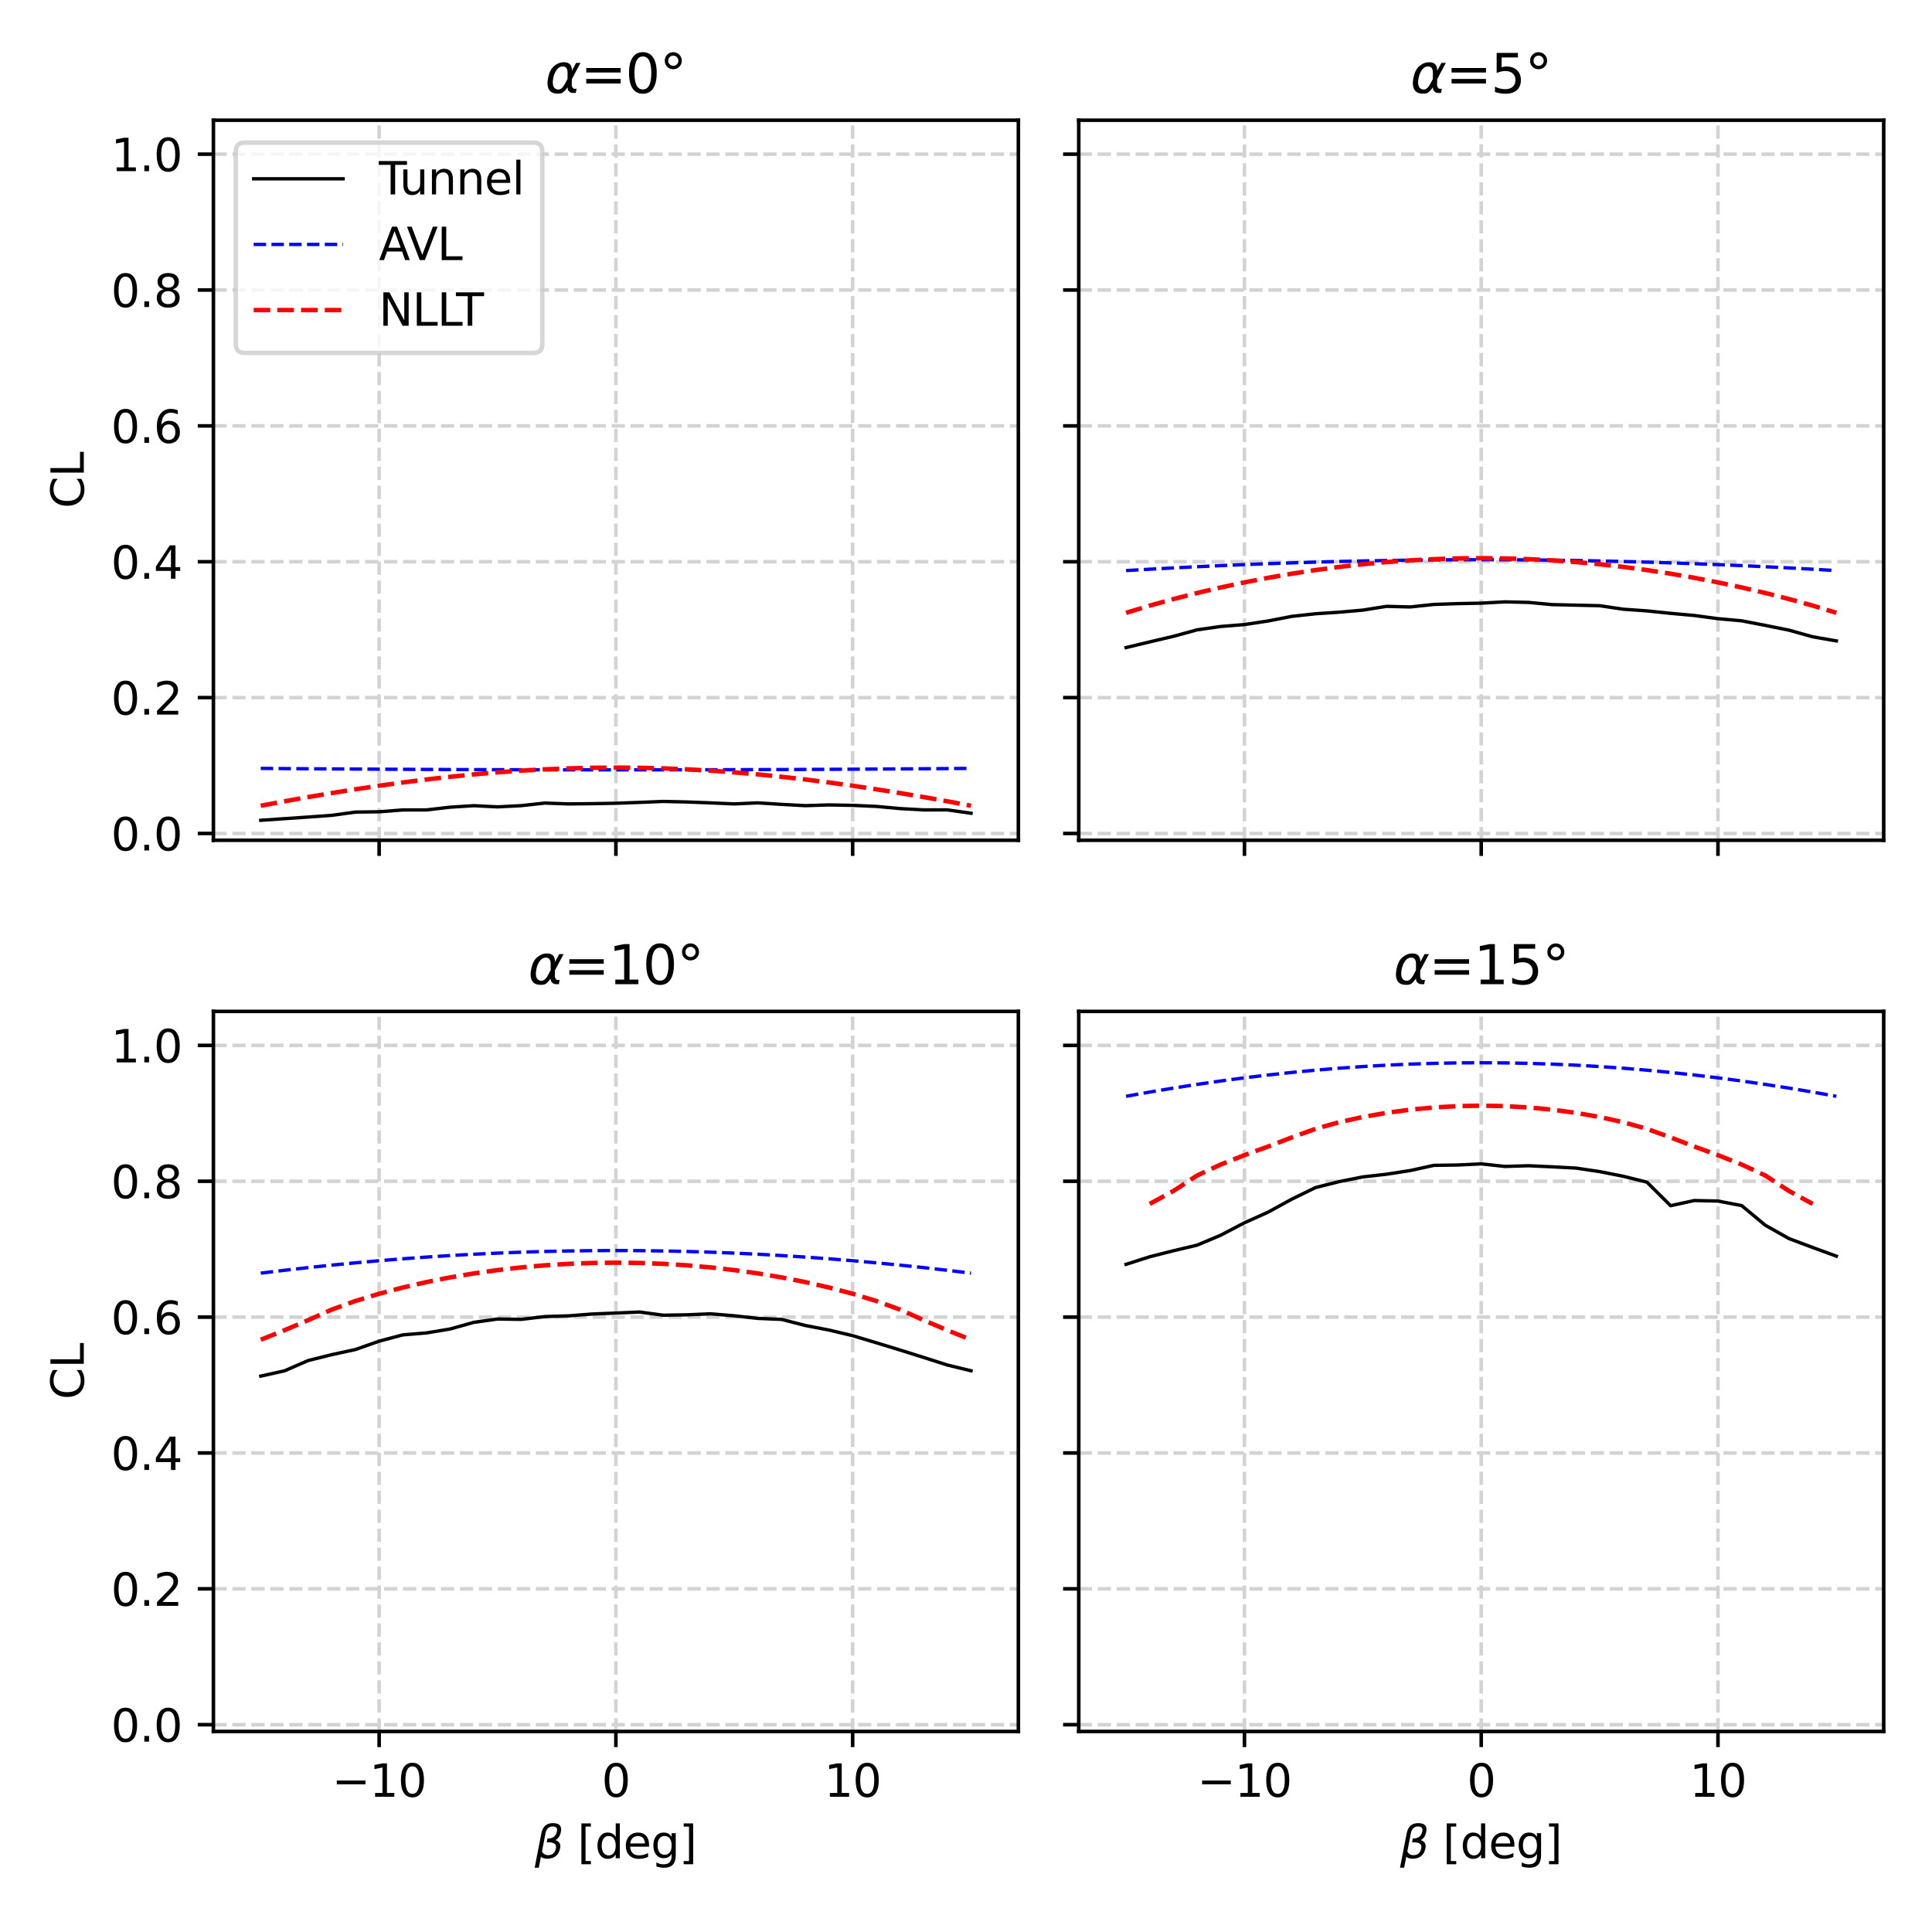 <?xml version="1.0" encoding="utf-8" standalone="no"?>
<!DOCTYPE svg PUBLIC "-//W3C//DTD SVG 1.1//EN"
  "http://www.w3.org/Graphics/SVG/1.1/DTD/svg11.dtd">
<svg xmlns:xlink="http://www.w3.org/1999/xlink" width="432pt" height="432pt" viewBox="0 0 432 432" xmlns="http://www.w3.org/2000/svg" version="1.1">
 <defs>
  <style type="text/css">*{stroke-linejoin: round; stroke-linecap: butt}</style>
 </defs>
 <g id="figure_1">
  <g id="patch_1">
   <path d="M 0 432 
L 432 432 
L 432 0 
L 0 0 
z
" style="fill: #ffffff"/>
  </g>
  <g id="axes_1">
   <g id="patch_2">
    <path d="M 47.72 187.883 
L 227.71 187.883 
L 227.71 26.88 
L 47.72 26.88 
z
" style="fill: #ffffff"/>
   </g>
   <g id="matplotlib.axis_1">
    <g id="xtick_1">
     <g id="line2d_1">
      <path d="M 84.777 187.883 
L 84.777 26.88 
" clip-path="url(#pd76746628f)" style="fill: none; stroke-dasharray: 2.96,1.28; stroke-dashoffset: 0; stroke: #d3d3d3; stroke-width: 0.8"/>
     </g>
     <g id="line2d_2">
      <defs>
       <path id="mf5cffdc536" d="M 0 0 
L 0 3.5 
" style="stroke: #000000; stroke-width: 0.8"/>
      </defs>
      <g>
       <use xlink:href="#mf5cffdc536" x="84.777" y="187.883" style="stroke: #000000; stroke-width: 0.8"/>
      </g>
     </g>
    </g>
    <g id="xtick_2">
     <g id="line2d_3">
      <path d="M 137.715 187.883 
L 137.715 26.88 
" clip-path="url(#pd76746628f)" style="fill: none; stroke-dasharray: 2.96,1.28; stroke-dashoffset: 0; stroke: #d3d3d3; stroke-width: 0.8"/>
     </g>
     <g id="line2d_4">
      <g>
       <use xlink:href="#mf5cffdc536" x="137.715" y="187.883" style="stroke: #000000; stroke-width: 0.8"/>
      </g>
     </g>
    </g>
    <g id="xtick_3">
     <g id="line2d_5">
      <path d="M 190.653 187.883 
L 190.653 26.88 
" clip-path="url(#pd76746628f)" style="fill: none; stroke-dasharray: 2.96,1.28; stroke-dashoffset: 0; stroke: #d3d3d3; stroke-width: 0.8"/>
     </g>
     <g id="line2d_6">
      <g>
       <use xlink:href="#mf5cffdc536" x="190.653" y="187.883" style="stroke: #000000; stroke-width: 0.8"/>
      </g>
     </g>
    </g>
   </g>
   <g id="matplotlib.axis_2">
    <g id="ytick_1">
     <g id="line2d_7">
      <path d="M 47.72 186.364 
L 227.71 186.364 
" clip-path="url(#pd76746628f)" style="fill: none; stroke-dasharray: 2.96,1.28; stroke-dashoffset: 0; stroke: #d3d3d3; stroke-width: 0.8"/>
     </g>
     <g id="line2d_8">
      <defs>
       <path id="mb42dc5e64e" d="M 0 0 
L -3.5 0 
" style="stroke: #000000; stroke-width: 0.8"/>
      </defs>
      <g>
       <use xlink:href="#mb42dc5e64e" x="47.72" y="186.364" style="stroke: #000000; stroke-width: 0.8"/>
      </g>
     </g>
     <g id="text_1">
      <!-- 0.0 -->
      <g transform="translate(24.817 190.164)scale(0.1 -0.1)">
       <defs>
        <path id="DejaVuSans-30" d="M 2034 4250 
Q 1547 4250 1301 3770 
Q 1056 3291 1056 2328 
Q 1056 1369 1301 889 
Q 1547 409 2034 409 
Q 2525 409 2770 889 
Q 3016 1369 3016 2328 
Q 3016 3291 2770 3770 
Q 2525 4250 2034 4250 
z
M 2034 4750 
Q 2819 4750 3233 4129 
Q 3647 3509 3647 2328 
Q 3647 1150 3233 529 
Q 2819 -91 2034 -91 
Q 1250 -91 836 529 
Q 422 1150 422 2328 
Q 422 3509 836 4129 
Q 1250 4750 2034 4750 
z
" transform="scale(0.016)"/>
        <path id="DejaVuSans-2e" d="M 684 794 
L 1344 794 
L 1344 0 
L 684 0 
L 684 794 
z
" transform="scale(0.016)"/>
       </defs>
       <use xlink:href="#DejaVuSans-30"/>
       <use xlink:href="#DejaVuSans-2e" x="63.623"/>
       <use xlink:href="#DejaVuSans-30" x="95.41"/>
      </g>
     </g>
    </g>
    <g id="ytick_2">
     <g id="line2d_9">
      <path d="M 47.72 155.986 
L 227.71 155.986 
" clip-path="url(#pd76746628f)" style="fill: none; stroke-dasharray: 2.96,1.28; stroke-dashoffset: 0; stroke: #d3d3d3; stroke-width: 0.8"/>
     </g>
     <g id="line2d_10">
      <g>
       <use xlink:href="#mb42dc5e64e" x="47.72" y="155.986" style="stroke: #000000; stroke-width: 0.8"/>
      </g>
     </g>
     <g id="text_2">
      <!-- 0.2 -->
      <g transform="translate(24.817 159.786)scale(0.1 -0.1)">
       <defs>
        <path id="DejaVuSans-32" d="M 1228 531 
L 3431 531 
L 3431 0 
L 469 0 
L 469 531 
Q 828 903 1448 1529 
Q 2069 2156 2228 2338 
Q 2531 2678 2651 2914 
Q 2772 3150 2772 3378 
Q 2772 3750 2511 3984 
Q 2250 4219 1831 4219 
Q 1534 4219 1204 4116 
Q 875 4013 500 3803 
L 500 4441 
Q 881 4594 1212 4672 
Q 1544 4750 1819 4750 
Q 2544 4750 2975 4387 
Q 3406 4025 3406 3419 
Q 3406 3131 3298 2873 
Q 3191 2616 2906 2266 
Q 2828 2175 2409 1742 
Q 1991 1309 1228 531 
z
" transform="scale(0.016)"/>
       </defs>
       <use xlink:href="#DejaVuSans-30"/>
       <use xlink:href="#DejaVuSans-2e" x="63.623"/>
       <use xlink:href="#DejaVuSans-32" x="95.41"/>
      </g>
     </g>
    </g>
    <g id="ytick_3">
     <g id="line2d_11">
      <path d="M 47.72 125.608 
L 227.71 125.608 
" clip-path="url(#pd76746628f)" style="fill: none; stroke-dasharray: 2.96,1.28; stroke-dashoffset: 0; stroke: #d3d3d3; stroke-width: 0.8"/>
     </g>
     <g id="line2d_12">
      <g>
       <use xlink:href="#mb42dc5e64e" x="47.72" y="125.608" style="stroke: #000000; stroke-width: 0.8"/>
      </g>
     </g>
     <g id="text_3">
      <!-- 0.4 -->
      <g transform="translate(24.817 129.408)scale(0.1 -0.1)">
       <defs>
        <path id="DejaVuSans-34" d="M 2419 4116 
L 825 1625 
L 2419 1625 
L 2419 4116 
z
M 2253 4666 
L 3047 4666 
L 3047 1625 
L 3713 1625 
L 3713 1100 
L 3047 1100 
L 3047 0 
L 2419 0 
L 2419 1100 
L 313 1100 
L 313 1709 
L 2253 4666 
z
" transform="scale(0.016)"/>
       </defs>
       <use xlink:href="#DejaVuSans-30"/>
       <use xlink:href="#DejaVuSans-2e" x="63.623"/>
       <use xlink:href="#DejaVuSans-34" x="95.41"/>
      </g>
     </g>
    </g>
    <g id="ytick_4">
     <g id="line2d_13">
      <path d="M 47.72 95.23 
L 227.71 95.23 
" clip-path="url(#pd76746628f)" style="fill: none; stroke-dasharray: 2.96,1.28; stroke-dashoffset: 0; stroke: #d3d3d3; stroke-width: 0.8"/>
     </g>
     <g id="line2d_14">
      <g>
       <use xlink:href="#mb42dc5e64e" x="47.72" y="95.23" style="stroke: #000000; stroke-width: 0.8"/>
      </g>
     </g>
     <g id="text_4">
      <!-- 0.6 -->
      <g transform="translate(24.817 99.03)scale(0.1 -0.1)">
       <defs>
        <path id="DejaVuSans-36" d="M 2113 2584 
Q 1688 2584 1439 2293 
Q 1191 2003 1191 1497 
Q 1191 994 1439 701 
Q 1688 409 2113 409 
Q 2538 409 2786 701 
Q 3034 994 3034 1497 
Q 3034 2003 2786 2293 
Q 2538 2584 2113 2584 
z
M 3366 4563 
L 3366 3988 
Q 3128 4100 2886 4159 
Q 2644 4219 2406 4219 
Q 1781 4219 1451 3797 
Q 1122 3375 1075 2522 
Q 1259 2794 1537 2939 
Q 1816 3084 2150 3084 
Q 2853 3084 3261 2657 
Q 3669 2231 3669 1497 
Q 3669 778 3244 343 
Q 2819 -91 2113 -91 
Q 1303 -91 875 529 
Q 447 1150 447 2328 
Q 447 3434 972 4092 
Q 1497 4750 2381 4750 
Q 2619 4750 2861 4703 
Q 3103 4656 3366 4563 
z
" transform="scale(0.016)"/>
       </defs>
       <use xlink:href="#DejaVuSans-30"/>
       <use xlink:href="#DejaVuSans-2e" x="63.623"/>
       <use xlink:href="#DejaVuSans-36" x="95.41"/>
      </g>
     </g>
    </g>
    <g id="ytick_5">
     <g id="line2d_15">
      <path d="M 47.72 64.852 
L 227.71 64.852 
" clip-path="url(#pd76746628f)" style="fill: none; stroke-dasharray: 2.96,1.28; stroke-dashoffset: 0; stroke: #d3d3d3; stroke-width: 0.8"/>
     </g>
     <g id="line2d_16">
      <g>
       <use xlink:href="#mb42dc5e64e" x="47.72" y="64.852" style="stroke: #000000; stroke-width: 0.8"/>
      </g>
     </g>
     <g id="text_5">
      <!-- 0.8 -->
      <g transform="translate(24.817 68.652)scale(0.1 -0.1)">
       <defs>
        <path id="DejaVuSans-38" d="M 2034 2216 
Q 1584 2216 1326 1975 
Q 1069 1734 1069 1313 
Q 1069 891 1326 650 
Q 1584 409 2034 409 
Q 2484 409 2743 651 
Q 3003 894 3003 1313 
Q 3003 1734 2745 1975 
Q 2488 2216 2034 2216 
z
M 1403 2484 
Q 997 2584 770 2862 
Q 544 3141 544 3541 
Q 544 4100 942 4425 
Q 1341 4750 2034 4750 
Q 2731 4750 3128 4425 
Q 3525 4100 3525 3541 
Q 3525 3141 3298 2862 
Q 3072 2584 2669 2484 
Q 3125 2378 3379 2068 
Q 3634 1759 3634 1313 
Q 3634 634 3220 271 
Q 2806 -91 2034 -91 
Q 1263 -91 848 271 
Q 434 634 434 1313 
Q 434 1759 690 2068 
Q 947 2378 1403 2484 
z
M 1172 3481 
Q 1172 3119 1398 2916 
Q 1625 2713 2034 2713 
Q 2441 2713 2670 2916 
Q 2900 3119 2900 3481 
Q 2900 3844 2670 4047 
Q 2441 4250 2034 4250 
Q 1625 4250 1398 4047 
Q 1172 3844 1172 3481 
z
" transform="scale(0.016)"/>
       </defs>
       <use xlink:href="#DejaVuSans-30"/>
       <use xlink:href="#DejaVuSans-2e" x="63.623"/>
       <use xlink:href="#DejaVuSans-38" x="95.41"/>
      </g>
     </g>
    </g>
    <g id="ytick_6">
     <g id="line2d_17">
      <path d="M 47.72 34.474 
L 227.71 34.474 
" clip-path="url(#pd76746628f)" style="fill: none; stroke-dasharray: 2.96,1.28; stroke-dashoffset: 0; stroke: #d3d3d3; stroke-width: 0.8"/>
     </g>
     <g id="line2d_18">
      <g>
       <use xlink:href="#mb42dc5e64e" x="47.72" y="34.474" style="stroke: #000000; stroke-width: 0.8"/>
      </g>
     </g>
     <g id="text_6">
      <!-- 1.0 -->
      <g transform="translate(24.817 38.274)scale(0.1 -0.1)">
       <defs>
        <path id="DejaVuSans-31" d="M 794 531 
L 1825 531 
L 1825 4091 
L 703 3866 
L 703 4441 
L 1819 4666 
L 2450 4666 
L 2450 531 
L 3481 531 
L 3481 0 
L 794 0 
L 794 531 
z
" transform="scale(0.016)"/>
       </defs>
       <use xlink:href="#DejaVuSans-31"/>
       <use xlink:href="#DejaVuSans-2e" x="63.623"/>
       <use xlink:href="#DejaVuSans-30" x="95.41"/>
      </g>
     </g>
    </g>
    <g id="text_7">
     <!-- CL -->
     <g transform="translate(18.737 113.659)rotate(-90)scale(0.1 -0.1)">
      <defs>
       <path id="DejaVuSans-43" d="M 4122 4306 
L 4122 3641 
Q 3803 3938 3442 4084 
Q 3081 4231 2675 4231 
Q 1875 4231 1450 3742 
Q 1025 3253 1025 2328 
Q 1025 1406 1450 917 
Q 1875 428 2675 428 
Q 3081 428 3442 575 
Q 3803 722 4122 1019 
L 4122 359 
Q 3791 134 3420 21 
Q 3050 -91 2638 -91 
Q 1578 -91 968 557 
Q 359 1206 359 2328 
Q 359 3453 968 4101 
Q 1578 4750 2638 4750 
Q 3056 4750 3426 4639 
Q 3797 4528 4122 4306 
z
" transform="scale(0.016)"/>
       <path id="DejaVuSans-4c" d="M 628 4666 
L 1259 4666 
L 1259 531 
L 3531 531 
L 3531 0 
L 628 0 
L 628 4666 
z
" transform="scale(0.016)"/>
      </defs>
      <use xlink:href="#DejaVuSans-43"/>
      <use xlink:href="#DejaVuSans-4c" x="69.824"/>
     </g>
    </g>
   </g>
   <g id="line2d_19">
    <path d="M 58.308 183.419 
L 63.601 183.056 
L 68.895 182.695 
L 74.189 182.31 
L 79.483 181.584 
L 84.777 181.514 
L 90.071 181.106 
L 95.364 181.1 
L 100.658 180.488 
L 105.952 180.152 
L 111.246 180.419 
L 116.54 180.147 
L 121.834 179.566 
L 127.127 179.759 
L 132.421 179.701 
L 137.715 179.611 
L 143.009 179.417 
L 148.303 179.203 
L 153.596 179.323 
L 158.89 179.525 
L 164.184 179.756 
L 169.478 179.522 
L 174.772 179.86 
L 180.066 180.149 
L 185.359 179.98 
L 190.653 180.082 
L 195.947 180.313 
L 201.241 180.799 
L 206.535 181.095 
L 211.829 181.092 
L 217.122 181.846 
" clip-path="url(#pd76746628f)" style="fill: none; stroke: #000000; stroke-width: 0.75; stroke-linecap: square"/>
   </g>
   <g id="line2d_20">
    <path d="M 58.308 171.813 
L 63.601 171.854 
L 68.895 171.894 
L 74.189 171.929 
L 79.483 171.962 
L 84.777 171.994 
L 90.071 172.021 
L 95.364 172.046 
L 100.658 172.068 
L 105.952 172.088 
L 111.246 172.103 
L 116.54 172.117 
L 121.834 172.128 
L 127.127 172.135 
L 132.421 172.14 
L 137.715 172.141 
L 143.009 172.14 
L 148.303 172.135 
L 153.596 172.128 
L 158.89 172.117 
L 164.184 172.105 
L 169.478 172.088 
L 174.772 172.068 
L 180.066 172.047 
L 185.359 172.021 
L 190.653 171.994 
L 195.947 171.964 
L 201.241 171.93 
L 206.535 171.894 
L 211.829 171.856 
L 217.122 171.813 
" clip-path="url(#pd76746628f)" style="fill: none; stroke-dasharray: 2.775,1.2; stroke-dashoffset: 0; stroke: #0000ff; stroke-width: 0.75"/>
   </g>
   <g id="line2d_21">
    <path d="M 58.308 180.167 
L 63.601 179.175 
L 68.895 178.229 
L 74.189 177.332 
L 79.483 176.485 
L 84.777 175.693 
L 90.071 174.962 
L 95.364 174.291 
L 100.658 173.69 
L 105.952 173.157 
L 111.246 172.7 
L 116.54 172.321 
L 121.834 172.023 
L 127.127 171.81 
L 132.421 171.681 
L 137.715 171.637 
L 143.009 171.681 
L 148.303 171.81 
L 153.596 172.023 
L 158.89 172.321 
L 164.184 172.7 
L 169.478 173.157 
L 174.772 173.69 
L 180.066 174.291 
L 185.359 174.962 
L 190.653 175.693 
L 195.947 176.485 
L 201.241 177.332 
L 206.535 178.229 
L 211.829 179.175 
L 217.122 180.167 
" clip-path="url(#pd76746628f)" style="fill: none; stroke-dasharray: 3.7,1.6; stroke-dashoffset: 0; stroke: #ff0000"/>
   </g>
   <g id="patch_3">
    <path d="M 47.72 187.883 
L 47.72 26.88 
" style="fill: none; stroke: #000000; stroke-width: 0.8; stroke-linejoin: miter; stroke-linecap: square"/>
   </g>
   <g id="patch_4">
    <path d="M 227.71 187.883 
L 227.71 26.88 
" style="fill: none; stroke: #000000; stroke-width: 0.8; stroke-linejoin: miter; stroke-linecap: square"/>
   </g>
   <g id="patch_5">
    <path d="M 47.72 187.883 
L 227.71 187.883 
" style="fill: none; stroke: #000000; stroke-width: 0.8; stroke-linejoin: miter; stroke-linecap: square"/>
   </g>
   <g id="patch_6">
    <path d="M 47.72 26.88 
L 227.71 26.88 
" style="fill: none; stroke: #000000; stroke-width: 0.8; stroke-linejoin: miter; stroke-linecap: square"/>
   </g>
   <g id="text_8">
    <!-- $\alpha$=0° -->
    <g transform="translate(121.875 20.88)scale(0.12 -0.12)">
     <defs>
      <path id="DejaVuSans-Oblique-3b1" d="M 2619 1628 
L 2622 2350 
Q 2625 3088 2069 3091 
Q 1653 3094 1394 2747 
Q 1069 2319 959 1747 
Q 825 1059 994 731 
Q 1169 397 1547 397 
Q 1966 397 2319 1063 
L 2619 1628 
z
M 2166 3578 
Q 3141 3594 3128 2584 
Q 3128 2584 3616 3500 
L 4128 3500 
L 3119 1603 
L 3109 919 
Q 3109 766 3194 638 
Q 3291 488 3391 488 
L 3669 488 
L 3575 0 
L 3228 0 
Q 2934 0 2722 263 
Q 2622 394 2619 669 
Q 2416 334 2066 50 
Q 1900 -81 1453 -78 
Q 722 -72 456 397 
Q 184 884 353 1747 
Q 534 2675 1009 3097 
Q 1544 3569 2166 3578 
z
" transform="scale(0.016)"/>
      <path id="DejaVuSans-3d" d="M 678 2906 
L 4684 2906 
L 4684 2381 
L 678 2381 
L 678 2906 
z
M 678 1631 
L 4684 1631 
L 4684 1100 
L 678 1100 
L 678 1631 
z
" transform="scale(0.016)"/>
      <path id="DejaVuSans-b0" d="M 1600 4347 
Q 1350 4347 1178 4173 
Q 1006 4000 1006 3750 
Q 1006 3503 1178 3333 
Q 1350 3163 1600 3163 
Q 1850 3163 2022 3333 
Q 2194 3503 2194 3750 
Q 2194 3997 2020 4172 
Q 1847 4347 1600 4347 
z
M 1600 4750 
Q 1800 4750 1984 4673 
Q 2169 4597 2303 4453 
Q 2447 4313 2519 4134 
Q 2591 3956 2591 3750 
Q 2591 3338 2302 3052 
Q 2013 2766 1594 2766 
Q 1172 2766 890 3047 
Q 609 3328 609 3750 
Q 609 4169 896 4459 
Q 1184 4750 1600 4750 
z
" transform="scale(0.016)"/>
     </defs>
     <use xlink:href="#DejaVuSans-Oblique-3b1" transform="translate(0 0.781)"/>
     <use xlink:href="#DejaVuSans-3d" transform="translate(65.918 0.781)"/>
     <use xlink:href="#DejaVuSans-30" transform="translate(149.707 0.781)"/>
     <use xlink:href="#DejaVuSans-b0" transform="translate(213.33 0.781)"/>
    </g>
   </g>
   <g id="legend_1">
    <g id="patch_7">
     <path d="M 54.72 78.914 
L 119.259 78.914 
Q 121.259 78.914 121.259 76.914 
L 121.259 33.88 
Q 121.259 31.88 119.259 31.88 
L 54.72 31.88 
Q 52.72 31.88 52.72 33.88 
L 52.72 76.914 
Q 52.72 78.914 54.72 78.914 
z
" style="fill: #ffffff; opacity: 0.8; stroke: #cccccc; stroke-linejoin: miter"/>
    </g>
    <g id="line2d_22">
     <path d="M 56.72 39.978 
L 66.72 39.978 
L 76.72 39.978 
" style="fill: none; stroke: #000000; stroke-width: 0.75; stroke-linecap: square"/>
    </g>
    <g id="text_9">
     <!-- Tunnel -->
     <g transform="translate(84.72 43.478)scale(0.1 -0.1)">
      <defs>
       <path id="DejaVuSans-54" d="M -19 4666 
L 3928 4666 
L 3928 4134 
L 2272 4134 
L 2272 0 
L 1638 0 
L 1638 4134 
L -19 4134 
L -19 4666 
z
" transform="scale(0.016)"/>
       <path id="DejaVuSans-75" d="M 544 1381 
L 544 3500 
L 1119 3500 
L 1119 1403 
Q 1119 906 1312 657 
Q 1506 409 1894 409 
Q 2359 409 2629 706 
Q 2900 1003 2900 1516 
L 2900 3500 
L 3475 3500 
L 3475 0 
L 2900 0 
L 2900 538 
Q 2691 219 2414 64 
Q 2138 -91 1772 -91 
Q 1169 -91 856 284 
Q 544 659 544 1381 
z
M 1991 3584 
L 1991 3584 
z
" transform="scale(0.016)"/>
       <path id="DejaVuSans-6e" d="M 3513 2113 
L 3513 0 
L 2938 0 
L 2938 2094 
Q 2938 2591 2744 2837 
Q 2550 3084 2163 3084 
Q 1697 3084 1428 2787 
Q 1159 2491 1159 1978 
L 1159 0 
L 581 0 
L 581 3500 
L 1159 3500 
L 1159 2956 
Q 1366 3272 1645 3428 
Q 1925 3584 2291 3584 
Q 2894 3584 3203 3211 
Q 3513 2838 3513 2113 
z
" transform="scale(0.016)"/>
       <path id="DejaVuSans-65" d="M 3597 1894 
L 3597 1613 
L 953 1613 
Q 991 1019 1311 708 
Q 1631 397 2203 397 
Q 2534 397 2845 478 
Q 3156 559 3463 722 
L 3463 178 
Q 3153 47 2828 -22 
Q 2503 -91 2169 -91 
Q 1331 -91 842 396 
Q 353 884 353 1716 
Q 353 2575 817 3079 
Q 1281 3584 2069 3584 
Q 2775 3584 3186 3129 
Q 3597 2675 3597 1894 
z
M 3022 2063 
Q 3016 2534 2758 2815 
Q 2500 3097 2075 3097 
Q 1594 3097 1305 2825 
Q 1016 2553 972 2059 
L 3022 2063 
z
" transform="scale(0.016)"/>
       <path id="DejaVuSans-6c" d="M 603 4863 
L 1178 4863 
L 1178 0 
L 603 0 
L 603 4863 
z
" transform="scale(0.016)"/>
      </defs>
      <use xlink:href="#DejaVuSans-54"/>
      <use xlink:href="#DejaVuSans-75" x="45.959"/>
      <use xlink:href="#DejaVuSans-6e" x="109.338"/>
      <use xlink:href="#DejaVuSans-6e" x="172.717"/>
      <use xlink:href="#DejaVuSans-65" x="236.096"/>
      <use xlink:href="#DejaVuSans-6c" x="297.619"/>
     </g>
    </g>
    <g id="line2d_23">
     <path d="M 56.72 54.657 
L 66.72 54.657 
L 76.72 54.657 
" style="fill: none; stroke-dasharray: 2.775,1.2; stroke-dashoffset: 0; stroke: #0000ff; stroke-width: 0.75"/>
    </g>
    <g id="text_10">
     <!-- AVL -->
     <g transform="translate(84.72 58.157)scale(0.1 -0.1)">
      <defs>
       <path id="DejaVuSans-41" d="M 2188 4044 
L 1331 1722 
L 3047 1722 
L 2188 4044 
z
M 1831 4666 
L 2547 4666 
L 4325 0 
L 3669 0 
L 3244 1197 
L 1141 1197 
L 716 0 
L 50 0 
L 1831 4666 
z
" transform="scale(0.016)"/>
       <path id="DejaVuSans-56" d="M 1831 0 
L 50 4666 
L 709 4666 
L 2188 738 
L 3669 4666 
L 4325 4666 
L 2547 0 
L 1831 0 
z
" transform="scale(0.016)"/>
      </defs>
      <use xlink:href="#DejaVuSans-41"/>
      <use xlink:href="#DejaVuSans-56" x="62.033"/>
      <use xlink:href="#DejaVuSans-4c" x="130.441"/>
     </g>
    </g>
    <g id="line2d_24">
     <path d="M 56.72 69.335 
L 66.72 69.335 
L 76.72 69.335 
" style="fill: none; stroke-dasharray: 3.7,1.6; stroke-dashoffset: 0; stroke: #ff0000"/>
    </g>
    <g id="text_11">
     <!-- NLLT -->
     <g transform="translate(84.72 72.835)scale(0.1 -0.1)">
      <defs>
       <path id="DejaVuSans-4e" d="M 628 4666 
L 1478 4666 
L 3547 763 
L 3547 4666 
L 4159 4666 
L 4159 0 
L 3309 0 
L 1241 3903 
L 1241 0 
L 628 0 
L 628 4666 
z
" transform="scale(0.016)"/>
      </defs>
      <use xlink:href="#DejaVuSans-4e"/>
      <use xlink:href="#DejaVuSans-4c" x="74.805"/>
      <use xlink:href="#DejaVuSans-4c" x="130.518"/>
      <use xlink:href="#DejaVuSans-54" x="172.48"/>
     </g>
    </g>
   </g>
  </g>
  <g id="axes_2">
   <g id="patch_8">
    <path d="M 241.21 187.883 
L 421.2 187.883 
L 421.2 26.88 
L 241.21 26.88 
z
" style="fill: #ffffff"/>
   </g>
   <g id="matplotlib.axis_3">
    <g id="xtick_4">
     <g id="line2d_25">
      <path d="M 278.267 187.883 
L 278.267 26.88 
" clip-path="url(#pc3c763a801)" style="fill: none; stroke-dasharray: 2.96,1.28; stroke-dashoffset: 0; stroke: #d3d3d3; stroke-width: 0.8"/>
     </g>
     <g id="line2d_26">
      <g>
       <use xlink:href="#mf5cffdc536" x="278.267" y="187.883" style="stroke: #000000; stroke-width: 0.8"/>
      </g>
     </g>
    </g>
    <g id="xtick_5">
     <g id="line2d_27">
      <path d="M 331.205 187.883 
L 331.205 26.88 
" clip-path="url(#pc3c763a801)" style="fill: none; stroke-dasharray: 2.96,1.28; stroke-dashoffset: 0; stroke: #d3d3d3; stroke-width: 0.8"/>
     </g>
     <g id="line2d_28">
      <g>
       <use xlink:href="#mf5cffdc536" x="331.205" y="187.883" style="stroke: #000000; stroke-width: 0.8"/>
      </g>
     </g>
    </g>
    <g id="xtick_6">
     <g id="line2d_29">
      <path d="M 384.143 187.883 
L 384.143 26.88 
" clip-path="url(#pc3c763a801)" style="fill: none; stroke-dasharray: 2.96,1.28; stroke-dashoffset: 0; stroke: #d3d3d3; stroke-width: 0.8"/>
     </g>
     <g id="line2d_30">
      <g>
       <use xlink:href="#mf5cffdc536" x="384.143" y="187.883" style="stroke: #000000; stroke-width: 0.8"/>
      </g>
     </g>
    </g>
   </g>
   <g id="matplotlib.axis_4">
    <g id="ytick_7">
     <g id="line2d_31">
      <path d="M 241.21 186.364 
L 421.2 186.364 
" clip-path="url(#pc3c763a801)" style="fill: none; stroke-dasharray: 2.96,1.28; stroke-dashoffset: 0; stroke: #d3d3d3; stroke-width: 0.8"/>
     </g>
     <g id="line2d_32">
      <g>
       <use xlink:href="#mb42dc5e64e" x="241.21" y="186.364" style="stroke: #000000; stroke-width: 0.8"/>
      </g>
     </g>
    </g>
    <g id="ytick_8">
     <g id="line2d_33">
      <path d="M 241.21 155.986 
L 421.2 155.986 
" clip-path="url(#pc3c763a801)" style="fill: none; stroke-dasharray: 2.96,1.28; stroke-dashoffset: 0; stroke: #d3d3d3; stroke-width: 0.8"/>
     </g>
     <g id="line2d_34">
      <g>
       <use xlink:href="#mb42dc5e64e" x="241.21" y="155.986" style="stroke: #000000; stroke-width: 0.8"/>
      </g>
     </g>
    </g>
    <g id="ytick_9">
     <g id="line2d_35">
      <path d="M 241.21 125.608 
L 421.2 125.608 
" clip-path="url(#pc3c763a801)" style="fill: none; stroke-dasharray: 2.96,1.28; stroke-dashoffset: 0; stroke: #d3d3d3; stroke-width: 0.8"/>
     </g>
     <g id="line2d_36">
      <g>
       <use xlink:href="#mb42dc5e64e" x="241.21" y="125.608" style="stroke: #000000; stroke-width: 0.8"/>
      </g>
     </g>
    </g>
    <g id="ytick_10">
     <g id="line2d_37">
      <path d="M 241.21 95.23 
L 421.2 95.23 
" clip-path="url(#pc3c763a801)" style="fill: none; stroke-dasharray: 2.96,1.28; stroke-dashoffset: 0; stroke: #d3d3d3; stroke-width: 0.8"/>
     </g>
     <g id="line2d_38">
      <g>
       <use xlink:href="#mb42dc5e64e" x="241.21" y="95.23" style="stroke: #000000; stroke-width: 0.8"/>
      </g>
     </g>
    </g>
    <g id="ytick_11">
     <g id="line2d_39">
      <path d="M 241.21 64.852 
L 421.2 64.852 
" clip-path="url(#pc3c763a801)" style="fill: none; stroke-dasharray: 2.96,1.28; stroke-dashoffset: 0; stroke: #d3d3d3; stroke-width: 0.8"/>
     </g>
     <g id="line2d_40">
      <g>
       <use xlink:href="#mb42dc5e64e" x="241.21" y="64.852" style="stroke: #000000; stroke-width: 0.8"/>
      </g>
     </g>
    </g>
    <g id="ytick_12">
     <g id="line2d_41">
      <path d="M 241.21 34.474 
L 421.2 34.474 
" clip-path="url(#pc3c763a801)" style="fill: none; stroke-dasharray: 2.96,1.28; stroke-dashoffset: 0; stroke: #d3d3d3; stroke-width: 0.8"/>
     </g>
     <g id="line2d_42">
      <g>
       <use xlink:href="#mb42dc5e64e" x="241.21" y="34.474" style="stroke: #000000; stroke-width: 0.8"/>
      </g>
     </g>
    </g>
   </g>
   <g id="line2d_43">
    <path d="M 251.798 144.797 
L 257.091 143.525 
L 262.385 142.281 
L 267.679 140.832 
L 272.973 140.082 
L 278.267 139.655 
L 283.561 138.849 
L 288.854 137.82 
L 294.148 137.239 
L 299.442 136.888 
L 304.736 136.423 
L 310.03 135.58 
L 315.324 135.717 
L 320.617 135.153 
L 325.911 134.975 
L 331.205 134.868 
L 336.499 134.576 
L 341.793 134.701 
L 347.086 135.194 
L 352.38 135.316 
L 357.674 135.436 
L 362.968 136.222 
L 368.262 136.595 
L 373.556 137.143 
L 378.849 137.624 
L 384.143 138.337 
L 389.437 138.814 
L 394.731 139.837 
L 400.025 140.908 
L 405.319 142.388 
L 410.612 143.31 
" clip-path="url(#pc3c763a801)" style="fill: none; stroke: #000000; stroke-width: 0.75; stroke-linecap: square"/>
   </g>
   <g id="line2d_44">
    <path d="M 251.798 127.583 
L 257.091 127.276 
L 262.385 126.989 
L 267.679 126.721 
L 272.973 126.474 
L 278.267 126.247 
L 283.561 126.041 
L 288.854 125.857 
L 294.148 125.692 
L 299.442 125.549 
L 304.736 125.429 
L 310.03 125.33 
L 315.324 125.253 
L 320.617 125.198 
L 325.911 125.165 
L 331.205 125.153 
L 336.499 125.165 
L 341.793 125.198 
L 347.086 125.253 
L 352.38 125.33 
L 357.674 125.43 
L 362.968 125.551 
L 368.262 125.692 
L 373.556 125.857 
L 378.849 126.041 
L 384.143 126.247 
L 389.437 126.474 
L 394.731 126.722 
L 400.025 126.99 
L 405.319 127.277 
L 410.612 127.583 
" clip-path="url(#pc3c763a801)" style="fill: none; stroke-dasharray: 2.775,1.2; stroke-dashoffset: 0; stroke: #0000ff; stroke-width: 0.75"/>
   </g>
   <g id="line2d_45">
    <path d="M 251.798 137.027 
L 257.091 135.418 
L 262.385 133.948 
L 267.679 132.596 
L 272.973 131.355 
L 278.267 130.223 
L 283.561 129.2 
L 288.854 128.282 
L 294.148 127.471 
L 299.442 126.767 
L 304.736 126.168 
L 310.03 125.679 
L 315.324 125.3 
L 320.617 125.025 
L 325.911 124.862 
L 331.205 124.806 
L 336.499 124.862 
L 341.793 125.025 
L 347.086 125.3 
L 352.38 125.679 
L 357.674 126.168 
L 362.968 126.767 
L 368.262 127.471 
L 373.556 128.282 
L 378.849 129.2 
L 384.143 130.223 
L 389.437 131.355 
L 394.731 132.596 
L 400.025 133.948 
L 405.319 135.418 
L 410.612 137.027 
" clip-path="url(#pc3c763a801)" style="fill: none; stroke-dasharray: 3.7,1.6; stroke-dashoffset: 0; stroke: #ff0000"/>
   </g>
   <g id="patch_9">
    <path d="M 241.21 187.883 
L 241.21 26.88 
" style="fill: none; stroke: #000000; stroke-width: 0.8; stroke-linejoin: miter; stroke-linecap: square"/>
   </g>
   <g id="patch_10">
    <path d="M 421.2 187.883 
L 421.2 26.88 
" style="fill: none; stroke: #000000; stroke-width: 0.8; stroke-linejoin: miter; stroke-linecap: square"/>
   </g>
   <g id="patch_11">
    <path d="M 241.21 187.883 
L 421.2 187.883 
" style="fill: none; stroke: #000000; stroke-width: 0.8; stroke-linejoin: miter; stroke-linecap: square"/>
   </g>
   <g id="patch_12">
    <path d="M 241.21 26.88 
L 421.2 26.88 
" style="fill: none; stroke: #000000; stroke-width: 0.8; stroke-linejoin: miter; stroke-linecap: square"/>
   </g>
   <g id="text_12">
    <!-- $\alpha$=5° -->
    <g transform="translate(315.365 20.88)scale(0.12 -0.12)">
     <defs>
      <path id="DejaVuSans-35" d="M 691 4666 
L 3169 4666 
L 3169 4134 
L 1269 4134 
L 1269 2991 
Q 1406 3038 1543 3061 
Q 1681 3084 1819 3084 
Q 2600 3084 3056 2656 
Q 3513 2228 3513 1497 
Q 3513 744 3044 326 
Q 2575 -91 1722 -91 
Q 1428 -91 1123 -41 
Q 819 9 494 109 
L 494 744 
Q 775 591 1075 516 
Q 1375 441 1709 441 
Q 2250 441 2565 725 
Q 2881 1009 2881 1497 
Q 2881 1984 2565 2268 
Q 2250 2553 1709 2553 
Q 1456 2553 1204 2497 
Q 953 2441 691 2322 
L 691 4666 
z
" transform="scale(0.016)"/>
     </defs>
     <use xlink:href="#DejaVuSans-Oblique-3b1" transform="translate(0 0.781)"/>
     <use xlink:href="#DejaVuSans-3d" transform="translate(65.918 0.781)"/>
     <use xlink:href="#DejaVuSans-35" transform="translate(149.707 0.781)"/>
     <use xlink:href="#DejaVuSans-b0" transform="translate(213.33 0.781)"/>
    </g>
   </g>
  </g>
  <g id="axes_3">
   <g id="patch_13">
    <path d="M 47.72 387.16 
L 227.71 387.16 
L 227.71 226.157 
L 47.72 226.157 
z
" style="fill: #ffffff"/>
   </g>
   <g id="matplotlib.axis_5">
    <g id="xtick_7">
     <g id="line2d_46">
      <path d="M 84.777 387.16 
L 84.777 226.157 
" clip-path="url(#pfe23d3d74b)" style="fill: none; stroke-dasharray: 2.96,1.28; stroke-dashoffset: 0; stroke: #d3d3d3; stroke-width: 0.8"/>
     </g>
     <g id="line2d_47">
      <g>
       <use xlink:href="#mf5cffdc536" x="84.777" y="387.16" style="stroke: #000000; stroke-width: 0.8"/>
      </g>
     </g>
     <g id="text_13">
      <!-- −10 -->
      <g transform="translate(74.224 401.758)scale(0.1 -0.1)">
       <defs>
        <path id="DejaVuSans-2212" d="M 678 2272 
L 4684 2272 
L 4684 1741 
L 678 1741 
L 678 2272 
z
" transform="scale(0.016)"/>
       </defs>
       <use xlink:href="#DejaVuSans-2212"/>
       <use xlink:href="#DejaVuSans-31" x="83.789"/>
       <use xlink:href="#DejaVuSans-30" x="147.412"/>
      </g>
     </g>
    </g>
    <g id="xtick_8">
     <g id="line2d_48">
      <path d="M 137.715 387.16 
L 137.715 226.157 
" clip-path="url(#pfe23d3d74b)" style="fill: none; stroke-dasharray: 2.96,1.28; stroke-dashoffset: 0; stroke: #d3d3d3; stroke-width: 0.8"/>
     </g>
     <g id="line2d_49">
      <g>
       <use xlink:href="#mf5cffdc536" x="137.715" y="387.16" style="stroke: #000000; stroke-width: 0.8"/>
      </g>
     </g>
     <g id="text_14">
      <!-- 0 -->
      <g transform="translate(134.534 401.758)scale(0.1 -0.1)">
       <use xlink:href="#DejaVuSans-30"/>
      </g>
     </g>
    </g>
    <g id="xtick_9">
     <g id="line2d_50">
      <path d="M 190.653 387.16 
L 190.653 226.157 
" clip-path="url(#pfe23d3d74b)" style="fill: none; stroke-dasharray: 2.96,1.28; stroke-dashoffset: 0; stroke: #d3d3d3; stroke-width: 0.8"/>
     </g>
     <g id="line2d_51">
      <g>
       <use xlink:href="#mf5cffdc536" x="190.653" y="387.16" style="stroke: #000000; stroke-width: 0.8"/>
      </g>
     </g>
     <g id="text_15">
      <!-- 10 -->
      <g transform="translate(184.291 401.758)scale(0.1 -0.1)">
       <use xlink:href="#DejaVuSans-31"/>
       <use xlink:href="#DejaVuSans-30" x="63.623"/>
      </g>
     </g>
    </g>
    <g id="text_16">
     <!-- $\beta$ [deg] -->
     <g transform="translate(119.565 415.538)scale(0.1 -0.1)">
      <defs>
       <path id="DejaVuSans-Oblique-3b2" d="M 872 216 
L 572 -1331 
L -6 -1331 
L 928 3478 
Q 1206 4903 2538 4903 
Q 3888 4903 3659 3700 
Q 3503 2844 2894 2531 
Q 3713 2250 3553 1416 
Q 3272 -69 1759 -66 
Q 1097 -63 872 216 
z
M 1019 966 
Q 1259 422 1875 425 
Q 2775 425 2966 1406 
Q 3138 2288 1675 2219 
L 1778 2750 
Q 2909 2731 3106 3750 
Q 3241 4438 2509 4434 
Q 1691 4434 1503 3459 
L 1019 966 
z
" transform="scale(0.016)"/>
       <path id="DejaVuSans-20" transform="scale(0.016)"/>
       <path id="DejaVuSans-5b" d="M 550 4863 
L 1875 4863 
L 1875 4416 
L 1125 4416 
L 1125 -397 
L 1875 -397 
L 1875 -844 
L 550 -844 
L 550 4863 
z
" transform="scale(0.016)"/>
       <path id="DejaVuSans-64" d="M 2906 2969 
L 2906 4863 
L 3481 4863 
L 3481 0 
L 2906 0 
L 2906 525 
Q 2725 213 2448 61 
Q 2172 -91 1784 -91 
Q 1150 -91 751 415 
Q 353 922 353 1747 
Q 353 2572 751 3078 
Q 1150 3584 1784 3584 
Q 2172 3584 2448 3432 
Q 2725 3281 2906 2969 
z
M 947 1747 
Q 947 1113 1208 752 
Q 1469 391 1925 391 
Q 2381 391 2643 752 
Q 2906 1113 2906 1747 
Q 2906 2381 2643 2742 
Q 2381 3103 1925 3103 
Q 1469 3103 1208 2742 
Q 947 2381 947 1747 
z
" transform="scale(0.016)"/>
       <path id="DejaVuSans-67" d="M 2906 1791 
Q 2906 2416 2648 2759 
Q 2391 3103 1925 3103 
Q 1463 3103 1205 2759 
Q 947 2416 947 1791 
Q 947 1169 1205 825 
Q 1463 481 1925 481 
Q 2391 481 2648 825 
Q 2906 1169 2906 1791 
z
M 3481 434 
Q 3481 -459 3084 -895 
Q 2688 -1331 1869 -1331 
Q 1566 -1331 1297 -1286 
Q 1028 -1241 775 -1147 
L 775 -588 
Q 1028 -725 1275 -790 
Q 1522 -856 1778 -856 
Q 2344 -856 2625 -561 
Q 2906 -266 2906 331 
L 2906 616 
Q 2728 306 2450 153 
Q 2172 0 1784 0 
Q 1141 0 747 490 
Q 353 981 353 1791 
Q 353 2603 747 3093 
Q 1141 3584 1784 3584 
Q 2172 3584 2450 3431 
Q 2728 3278 2906 2969 
L 2906 3500 
L 3481 3500 
L 3481 434 
z
" transform="scale(0.016)"/>
       <path id="DejaVuSans-5d" d="M 1947 4863 
L 1947 -844 
L 622 -844 
L 622 -397 
L 1369 -397 
L 1369 4416 
L 622 4416 
L 622 4863 
L 1947 4863 
z
" transform="scale(0.016)"/>
      </defs>
      <use xlink:href="#DejaVuSans-Oblique-3b2" transform="translate(0 0.391)"/>
      <use xlink:href="#DejaVuSans-20" transform="translate(63.818 0.391)"/>
      <use xlink:href="#DejaVuSans-5b" transform="translate(95.605 0.391)"/>
      <use xlink:href="#DejaVuSans-64" transform="translate(134.619 0.391)"/>
      <use xlink:href="#DejaVuSans-65" transform="translate(198.096 0.391)"/>
      <use xlink:href="#DejaVuSans-67" transform="translate(259.619 0.391)"/>
      <use xlink:href="#DejaVuSans-5d" transform="translate(323.096 0.391)"/>
     </g>
    </g>
   </g>
   <g id="matplotlib.axis_6">
    <g id="ytick_13">
     <g id="line2d_52">
      <path d="M 47.72 385.641 
L 227.71 385.641 
" clip-path="url(#pfe23d3d74b)" style="fill: none; stroke-dasharray: 2.96,1.28; stroke-dashoffset: 0; stroke: #d3d3d3; stroke-width: 0.8"/>
     </g>
     <g id="line2d_53">
      <g>
       <use xlink:href="#mb42dc5e64e" x="47.72" y="385.641" style="stroke: #000000; stroke-width: 0.8"/>
      </g>
     </g>
     <g id="text_17">
      <!-- 0.0 -->
      <g transform="translate(24.817 389.44)scale(0.1 -0.1)">
       <use xlink:href="#DejaVuSans-30"/>
       <use xlink:href="#DejaVuSans-2e" x="63.623"/>
       <use xlink:href="#DejaVuSans-30" x="95.41"/>
      </g>
     </g>
    </g>
    <g id="ytick_14">
     <g id="line2d_54">
      <path d="M 47.72 355.263 
L 227.71 355.263 
" clip-path="url(#pfe23d3d74b)" style="fill: none; stroke-dasharray: 2.96,1.28; stroke-dashoffset: 0; stroke: #d3d3d3; stroke-width: 0.8"/>
     </g>
     <g id="line2d_55">
      <g>
       <use xlink:href="#mb42dc5e64e" x="47.72" y="355.263" style="stroke: #000000; stroke-width: 0.8"/>
      </g>
     </g>
     <g id="text_18">
      <!-- 0.2 -->
      <g transform="translate(24.817 359.062)scale(0.1 -0.1)">
       <use xlink:href="#DejaVuSans-30"/>
       <use xlink:href="#DejaVuSans-2e" x="63.623"/>
       <use xlink:href="#DejaVuSans-32" x="95.41"/>
      </g>
     </g>
    </g>
    <g id="ytick_15">
     <g id="line2d_56">
      <path d="M 47.72 324.885 
L 227.71 324.885 
" clip-path="url(#pfe23d3d74b)" style="fill: none; stroke-dasharray: 2.96,1.28; stroke-dashoffset: 0; stroke: #d3d3d3; stroke-width: 0.8"/>
     </g>
     <g id="line2d_57">
      <g>
       <use xlink:href="#mb42dc5e64e" x="47.72" y="324.885" style="stroke: #000000; stroke-width: 0.8"/>
      </g>
     </g>
     <g id="text_19">
      <!-- 0.4 -->
      <g transform="translate(24.817 328.684)scale(0.1 -0.1)">
       <use xlink:href="#DejaVuSans-30"/>
       <use xlink:href="#DejaVuSans-2e" x="63.623"/>
       <use xlink:href="#DejaVuSans-34" x="95.41"/>
      </g>
     </g>
    </g>
    <g id="ytick_16">
     <g id="line2d_58">
      <path d="M 47.72 294.507 
L 227.71 294.507 
" clip-path="url(#pfe23d3d74b)" style="fill: none; stroke-dasharray: 2.96,1.28; stroke-dashoffset: 0; stroke: #d3d3d3; stroke-width: 0.8"/>
     </g>
     <g id="line2d_59">
      <g>
       <use xlink:href="#mb42dc5e64e" x="47.72" y="294.507" style="stroke: #000000; stroke-width: 0.8"/>
      </g>
     </g>
     <g id="text_20">
      <!-- 0.6 -->
      <g transform="translate(24.817 298.306)scale(0.1 -0.1)">
       <use xlink:href="#DejaVuSans-30"/>
       <use xlink:href="#DejaVuSans-2e" x="63.623"/>
       <use xlink:href="#DejaVuSans-36" x="95.41"/>
      </g>
     </g>
    </g>
    <g id="ytick_17">
     <g id="line2d_60">
      <path d="M 47.72 264.129 
L 227.71 264.129 
" clip-path="url(#pfe23d3d74b)" style="fill: none; stroke-dasharray: 2.96,1.28; stroke-dashoffset: 0; stroke: #d3d3d3; stroke-width: 0.8"/>
     </g>
     <g id="line2d_61">
      <g>
       <use xlink:href="#mb42dc5e64e" x="47.72" y="264.129" style="stroke: #000000; stroke-width: 0.8"/>
      </g>
     </g>
     <g id="text_21">
      <!-- 0.8 -->
      <g transform="translate(24.817 267.928)scale(0.1 -0.1)">
       <use xlink:href="#DejaVuSans-30"/>
       <use xlink:href="#DejaVuSans-2e" x="63.623"/>
       <use xlink:href="#DejaVuSans-38" x="95.41"/>
      </g>
     </g>
    </g>
    <g id="ytick_18">
     <g id="line2d_62">
      <path d="M 47.72 233.751 
L 227.71 233.751 
" clip-path="url(#pfe23d3d74b)" style="fill: none; stroke-dasharray: 2.96,1.28; stroke-dashoffset: 0; stroke: #d3d3d3; stroke-width: 0.8"/>
     </g>
     <g id="line2d_63">
      <g>
       <use xlink:href="#mb42dc5e64e" x="47.72" y="233.751" style="stroke: #000000; stroke-width: 0.8"/>
      </g>
     </g>
     <g id="text_22">
      <!-- 1.0 -->
      <g transform="translate(24.817 237.551)scale(0.1 -0.1)">
       <use xlink:href="#DejaVuSans-31"/>
       <use xlink:href="#DejaVuSans-2e" x="63.623"/>
       <use xlink:href="#DejaVuSans-30" x="95.41"/>
      </g>
     </g>
    </g>
    <g id="text_23">
     <!-- CL -->
     <g transform="translate(18.737 312.936)rotate(-90)scale(0.1 -0.1)">
      <use xlink:href="#DejaVuSans-43"/>
      <use xlink:href="#DejaVuSans-4c" x="69.824"/>
     </g>
    </g>
   </g>
   <g id="line2d_64">
    <path d="M 58.308 307.7 
L 63.601 306.528 
L 68.895 304.225 
L 74.189 302.905 
L 79.483 301.752 
L 84.777 299.886 
L 90.071 298.482 
L 95.364 298.045 
L 100.658 297.164 
L 105.952 295.678 
L 111.246 294.936 
L 116.54 295.013 
L 121.834 294.39 
L 127.127 294.228 
L 132.421 293.815 
L 137.715 293.603 
L 143.009 293.37 
L 148.303 294.086 
L 153.596 293.995 
L 158.89 293.772 
L 164.184 294.213 
L 169.478 294.797 
L 174.772 295.021 
L 180.066 296.382 
L 185.359 297.404 
L 190.653 298.654 
L 195.947 300.25 
L 201.241 301.863 
L 206.535 303.529 
L 211.829 305.225 
L 217.122 306.507 
" clip-path="url(#pfe23d3d74b)" style="fill: none; stroke: #000000; stroke-width: 0.75; stroke-linecap: square"/>
   </g>
   <g id="line2d_65">
    <path d="M 58.308 284.677 
L 63.601 284.039 
L 68.895 283.441 
L 74.189 282.885 
L 79.483 282.371 
L 84.777 281.899 
L 90.071 281.47 
L 95.364 281.085 
L 100.658 280.744 
L 105.952 280.448 
L 111.246 280.198 
L 116.54 279.992 
L 121.834 279.832 
L 127.127 279.716 
L 132.421 279.648 
L 137.715 279.625 
L 143.009 279.648 
L 148.303 279.717 
L 153.596 279.832 
L 158.89 279.992 
L 164.184 280.198 
L 169.478 280.448 
L 174.772 280.746 
L 180.066 281.085 
L 185.359 281.47 
L 190.653 281.899 
L 195.947 282.371 
L 201.241 282.885 
L 206.535 283.442 
L 211.829 284.04 
L 217.122 284.678 
" clip-path="url(#pfe23d3d74b)" style="fill: none; stroke-dasharray: 2.775,1.2; stroke-dashoffset: 0; stroke: #0000ff; stroke-width: 0.75"/>
   </g>
   <g id="line2d_66">
    <path d="M 58.308 299.569 
L 63.601 297.447 
L 68.895 295.196 
L 74.189 292.825 
L 79.483 290.904 
L 84.777 289.289 
L 90.071 287.892 
L 95.364 286.678 
L 100.658 285.631 
L 105.952 284.74 
L 111.246 283.998 
L 116.54 283.395 
L 121.834 282.927 
L 127.127 282.598 
L 132.421 282.402 
L 137.715 282.335 
L 143.009 282.402 
L 148.303 282.598 
L 153.596 282.927 
L 158.89 283.395 
L 164.184 283.998 
L 169.478 284.74 
L 174.772 285.631 
L 180.066 286.678 
L 185.359 287.892 
L 190.653 289.289 
L 195.947 290.904 
L 201.241 292.825 
L 206.535 295.196 
L 211.829 297.447 
L 217.122 299.569 
" clip-path="url(#pfe23d3d74b)" style="fill: none; stroke-dasharray: 3.7,1.6; stroke-dashoffset: 0; stroke: #ff0000"/>
   </g>
   <g id="patch_14">
    <path d="M 47.72 387.16 
L 47.72 226.157 
" style="fill: none; stroke: #000000; stroke-width: 0.8; stroke-linejoin: miter; stroke-linecap: square"/>
   </g>
   <g id="patch_15">
    <path d="M 227.71 387.16 
L 227.71 226.157 
" style="fill: none; stroke: #000000; stroke-width: 0.8; stroke-linejoin: miter; stroke-linecap: square"/>
   </g>
   <g id="patch_16">
    <path d="M 47.72 387.16 
L 227.71 387.16 
" style="fill: none; stroke: #000000; stroke-width: 0.8; stroke-linejoin: miter; stroke-linecap: square"/>
   </g>
   <g id="patch_17">
    <path d="M 47.72 226.157 
L 227.71 226.157 
" style="fill: none; stroke: #000000; stroke-width: 0.8; stroke-linejoin: miter; stroke-linecap: square"/>
   </g>
   <g id="text_24">
    <!-- $\alpha$=10° -->
    <g transform="translate(118.095 220.157)scale(0.12 -0.12)">
     <use xlink:href="#DejaVuSans-Oblique-3b1" transform="translate(0 0.781)"/>
     <use xlink:href="#DejaVuSans-3d" transform="translate(65.918 0.781)"/>
     <use xlink:href="#DejaVuSans-31" transform="translate(149.707 0.781)"/>
     <use xlink:href="#DejaVuSans-30" transform="translate(213.33 0.781)"/>
     <use xlink:href="#DejaVuSans-b0" transform="translate(276.953 0.781)"/>
    </g>
   </g>
  </g>
  <g id="axes_4">
   <g id="patch_18">
    <path d="M 241.21 387.16 
L 421.2 387.16 
L 421.2 226.157 
L 241.21 226.157 
z
" style="fill: #ffffff"/>
   </g>
   <g id="matplotlib.axis_7">
    <g id="xtick_10">
     <g id="line2d_67">
      <path d="M 278.267 387.16 
L 278.267 226.157 
" clip-path="url(#pefc23abb90)" style="fill: none; stroke-dasharray: 2.96,1.28; stroke-dashoffset: 0; stroke: #d3d3d3; stroke-width: 0.8"/>
     </g>
     <g id="line2d_68">
      <g>
       <use xlink:href="#mf5cffdc536" x="278.267" y="387.16" style="stroke: #000000; stroke-width: 0.8"/>
      </g>
     </g>
     <g id="text_25">
      <!-- −10 -->
      <g transform="translate(267.714 401.758)scale(0.1 -0.1)">
       <use xlink:href="#DejaVuSans-2212"/>
       <use xlink:href="#DejaVuSans-31" x="83.789"/>
       <use xlink:href="#DejaVuSans-30" x="147.412"/>
      </g>
     </g>
    </g>
    <g id="xtick_11">
     <g id="line2d_69">
      <path d="M 331.205 387.16 
L 331.205 226.157 
" clip-path="url(#pefc23abb90)" style="fill: none; stroke-dasharray: 2.96,1.28; stroke-dashoffset: 0; stroke: #d3d3d3; stroke-width: 0.8"/>
     </g>
     <g id="line2d_70">
      <g>
       <use xlink:href="#mf5cffdc536" x="331.205" y="387.16" style="stroke: #000000; stroke-width: 0.8"/>
      </g>
     </g>
     <g id="text_26">
      <!-- 0 -->
      <g transform="translate(328.024 401.758)scale(0.1 -0.1)">
       <use xlink:href="#DejaVuSans-30"/>
      </g>
     </g>
    </g>
    <g id="xtick_12">
     <g id="line2d_71">
      <path d="M 384.143 387.16 
L 384.143 226.157 
" clip-path="url(#pefc23abb90)" style="fill: none; stroke-dasharray: 2.96,1.28; stroke-dashoffset: 0; stroke: #d3d3d3; stroke-width: 0.8"/>
     </g>
     <g id="line2d_72">
      <g>
       <use xlink:href="#mf5cffdc536" x="384.143" y="387.16" style="stroke: #000000; stroke-width: 0.8"/>
      </g>
     </g>
     <g id="text_27">
      <!-- 10 -->
      <g transform="translate(377.781 401.758)scale(0.1 -0.1)">
       <use xlink:href="#DejaVuSans-31"/>
       <use xlink:href="#DejaVuSans-30" x="63.623"/>
      </g>
     </g>
    </g>
    <g id="text_28">
     <!-- $\beta$ [deg] -->
     <g transform="translate(313.055 415.538)scale(0.1 -0.1)">
      <use xlink:href="#DejaVuSans-Oblique-3b2" transform="translate(0 0.391)"/>
      <use xlink:href="#DejaVuSans-20" transform="translate(63.818 0.391)"/>
      <use xlink:href="#DejaVuSans-5b" transform="translate(95.605 0.391)"/>
      <use xlink:href="#DejaVuSans-64" transform="translate(134.619 0.391)"/>
      <use xlink:href="#DejaVuSans-65" transform="translate(198.096 0.391)"/>
      <use xlink:href="#DejaVuSans-67" transform="translate(259.619 0.391)"/>
      <use xlink:href="#DejaVuSans-5d" transform="translate(323.096 0.391)"/>
     </g>
    </g>
   </g>
   <g id="matplotlib.axis_8">
    <g id="ytick_19">
     <g id="line2d_73">
      <path d="M 241.21 385.641 
L 421.2 385.641 
" clip-path="url(#pefc23abb90)" style="fill: none; stroke-dasharray: 2.96,1.28; stroke-dashoffset: 0; stroke: #d3d3d3; stroke-width: 0.8"/>
     </g>
     <g id="line2d_74">
      <g>
       <use xlink:href="#mb42dc5e64e" x="241.21" y="385.641" style="stroke: #000000; stroke-width: 0.8"/>
      </g>
     </g>
    </g>
    <g id="ytick_20">
     <g id="line2d_75">
      <path d="M 241.21 355.263 
L 421.2 355.263 
" clip-path="url(#pefc23abb90)" style="fill: none; stroke-dasharray: 2.96,1.28; stroke-dashoffset: 0; stroke: #d3d3d3; stroke-width: 0.8"/>
     </g>
     <g id="line2d_76">
      <g>
       <use xlink:href="#mb42dc5e64e" x="241.21" y="355.263" style="stroke: #000000; stroke-width: 0.8"/>
      </g>
     </g>
    </g>
    <g id="ytick_21">
     <g id="line2d_77">
      <path d="M 241.21 324.885 
L 421.2 324.885 
" clip-path="url(#pefc23abb90)" style="fill: none; stroke-dasharray: 2.96,1.28; stroke-dashoffset: 0; stroke: #d3d3d3; stroke-width: 0.8"/>
     </g>
     <g id="line2d_78">
      <g>
       <use xlink:href="#mb42dc5e64e" x="241.21" y="324.885" style="stroke: #000000; stroke-width: 0.8"/>
      </g>
     </g>
    </g>
    <g id="ytick_22">
     <g id="line2d_79">
      <path d="M 241.21 294.507 
L 421.2 294.507 
" clip-path="url(#pefc23abb90)" style="fill: none; stroke-dasharray: 2.96,1.28; stroke-dashoffset: 0; stroke: #d3d3d3; stroke-width: 0.8"/>
     </g>
     <g id="line2d_80">
      <g>
       <use xlink:href="#mb42dc5e64e" x="241.21" y="294.507" style="stroke: #000000; stroke-width: 0.8"/>
      </g>
     </g>
    </g>
    <g id="ytick_23">
     <g id="line2d_81">
      <path d="M 241.21 264.129 
L 421.2 264.129 
" clip-path="url(#pefc23abb90)" style="fill: none; stroke-dasharray: 2.96,1.28; stroke-dashoffset: 0; stroke: #d3d3d3; stroke-width: 0.8"/>
     </g>
     <g id="line2d_82">
      <g>
       <use xlink:href="#mb42dc5e64e" x="241.21" y="264.129" style="stroke: #000000; stroke-width: 0.8"/>
      </g>
     </g>
    </g>
    <g id="ytick_24">
     <g id="line2d_83">
      <path d="M 241.21 233.751 
L 421.2 233.751 
" clip-path="url(#pefc23abb90)" style="fill: none; stroke-dasharray: 2.96,1.28; stroke-dashoffset: 0; stroke: #d3d3d3; stroke-width: 0.8"/>
     </g>
     <g id="line2d_84">
      <g>
       <use xlink:href="#mb42dc5e64e" x="241.21" y="233.751" style="stroke: #000000; stroke-width: 0.8"/>
      </g>
     </g>
    </g>
   </g>
   <g id="line2d_85">
    <path d="M 251.798 282.707 
L 257.091 281.01 
L 262.385 279.671 
L 267.679 278.416 
L 272.973 276.188 
L 278.267 273.414 
L 283.561 271.034 
L 288.854 268.13 
L 294.148 265.543 
L 299.442 264.211 
L 304.736 263.16 
L 310.03 262.559 
L 315.324 261.739 
L 320.617 260.577 
L 325.911 260.499 
L 331.205 260.247 
L 336.499 260.818 
L 341.793 260.663 
L 347.086 260.905 
L 352.38 261.183 
L 357.674 261.974 
L 362.968 263.017 
L 368.262 264.333 
L 373.556 269.597 
L 378.849 268.44 
L 384.143 268.558 
L 389.437 269.573 
L 394.731 273.972 
L 400.025 276.95 
L 405.319 278.942 
L 410.612 280.875 
" clip-path="url(#pefc23abb90)" style="fill: none; stroke: #000000; stroke-width: 0.75; stroke-linecap: square"/>
   </g>
   <g id="line2d_86">
    <path d="M 251.798 245.134 
L 257.091 244.186 
L 262.385 243.299 
L 267.679 242.472 
L 272.973 241.708 
L 278.267 241.008 
L 283.561 240.372 
L 288.854 239.8 
L 294.148 239.295 
L 299.442 238.855 
L 304.736 238.482 
L 310.03 238.176 
L 315.324 237.938 
L 320.617 237.768 
L 325.911 237.665 
L 331.205 237.631 
L 336.499 237.665 
L 341.793 237.768 
L 347.086 237.938 
L 352.38 238.176 
L 357.674 238.482 
L 362.968 238.855 
L 368.262 239.295 
L 373.556 239.8 
L 378.849 240.372 
L 384.143 241.009 
L 389.437 241.71 
L 394.731 242.474 
L 400.025 243.3 
L 405.319 244.187 
L 410.612 245.135 
" clip-path="url(#pefc23abb90)" style="fill: none; stroke-dasharray: 2.775,1.2; stroke-dashoffset: 0; stroke: #0000ff; stroke-width: 0.75"/>
   </g>
   <g id="line2d_87">
    <path d="M 257.091 269.193 
L 262.385 266.305 
L 267.679 262.849 
L 272.973 260.386 
L 278.267 258.296 
L 283.561 256.366 
L 288.854 254.333 
L 294.148 252.415 
L 299.442 250.931 
L 304.736 249.76 
L 310.03 248.838 
L 315.324 248.124 
L 320.617 247.632 
L 325.911 247.334 
L 331.205 247.229 
L 336.499 247.334 
L 341.793 247.632 
L 347.086 248.124 
L 352.38 248.838 
L 357.674 249.76 
L 362.968 250.931 
L 368.262 252.415 
L 373.556 254.333 
L 378.849 256.366 
L 384.143 258.296 
L 389.437 260.386 
L 394.731 262.849 
L 400.025 266.305 
L 405.319 269.193 
" clip-path="url(#pefc23abb90)" style="fill: none; stroke-dasharray: 3.7,1.6; stroke-dashoffset: 0; stroke: #ff0000"/>
   </g>
   <g id="patch_19">
    <path d="M 241.21 387.16 
L 241.21 226.157 
" style="fill: none; stroke: #000000; stroke-width: 0.8; stroke-linejoin: miter; stroke-linecap: square"/>
   </g>
   <g id="patch_20">
    <path d="M 421.2 387.16 
L 421.2 226.157 
" style="fill: none; stroke: #000000; stroke-width: 0.8; stroke-linejoin: miter; stroke-linecap: square"/>
   </g>
   <g id="patch_21">
    <path d="M 241.21 387.16 
L 421.2 387.16 
" style="fill: none; stroke: #000000; stroke-width: 0.8; stroke-linejoin: miter; stroke-linecap: square"/>
   </g>
   <g id="patch_22">
    <path d="M 241.21 226.157 
L 421.2 226.157 
" style="fill: none; stroke: #000000; stroke-width: 0.8; stroke-linejoin: miter; stroke-linecap: square"/>
   </g>
   <g id="text_29">
    <!-- $\alpha$=15° -->
    <g transform="translate(311.585 220.157)scale(0.12 -0.12)">
     <use xlink:href="#DejaVuSans-Oblique-3b1" transform="translate(0 0.781)"/>
     <use xlink:href="#DejaVuSans-3d" transform="translate(65.918 0.781)"/>
     <use xlink:href="#DejaVuSans-31" transform="translate(149.707 0.781)"/>
     <use xlink:href="#DejaVuSans-35" transform="translate(213.33 0.781)"/>
     <use xlink:href="#DejaVuSans-b0" transform="translate(276.953 0.781)"/>
    </g>
   </g>
  </g>
 </g>
 <defs>
  <clipPath id="pd76746628f">
   <rect x="47.72" y="26.88" width="179.99" height="161.003"/>
  </clipPath>
  <clipPath id="pc3c763a801">
   <rect x="241.21" y="26.88" width="179.99" height="161.003"/>
  </clipPath>
  <clipPath id="pfe23d3d74b">
   <rect x="47.72" y="226.157" width="179.99" height="161.003"/>
  </clipPath>
  <clipPath id="pefc23abb90">
   <rect x="241.21" y="226.157" width="179.99" height="161.003"/>
  </clipPath>
 </defs>
</svg>
